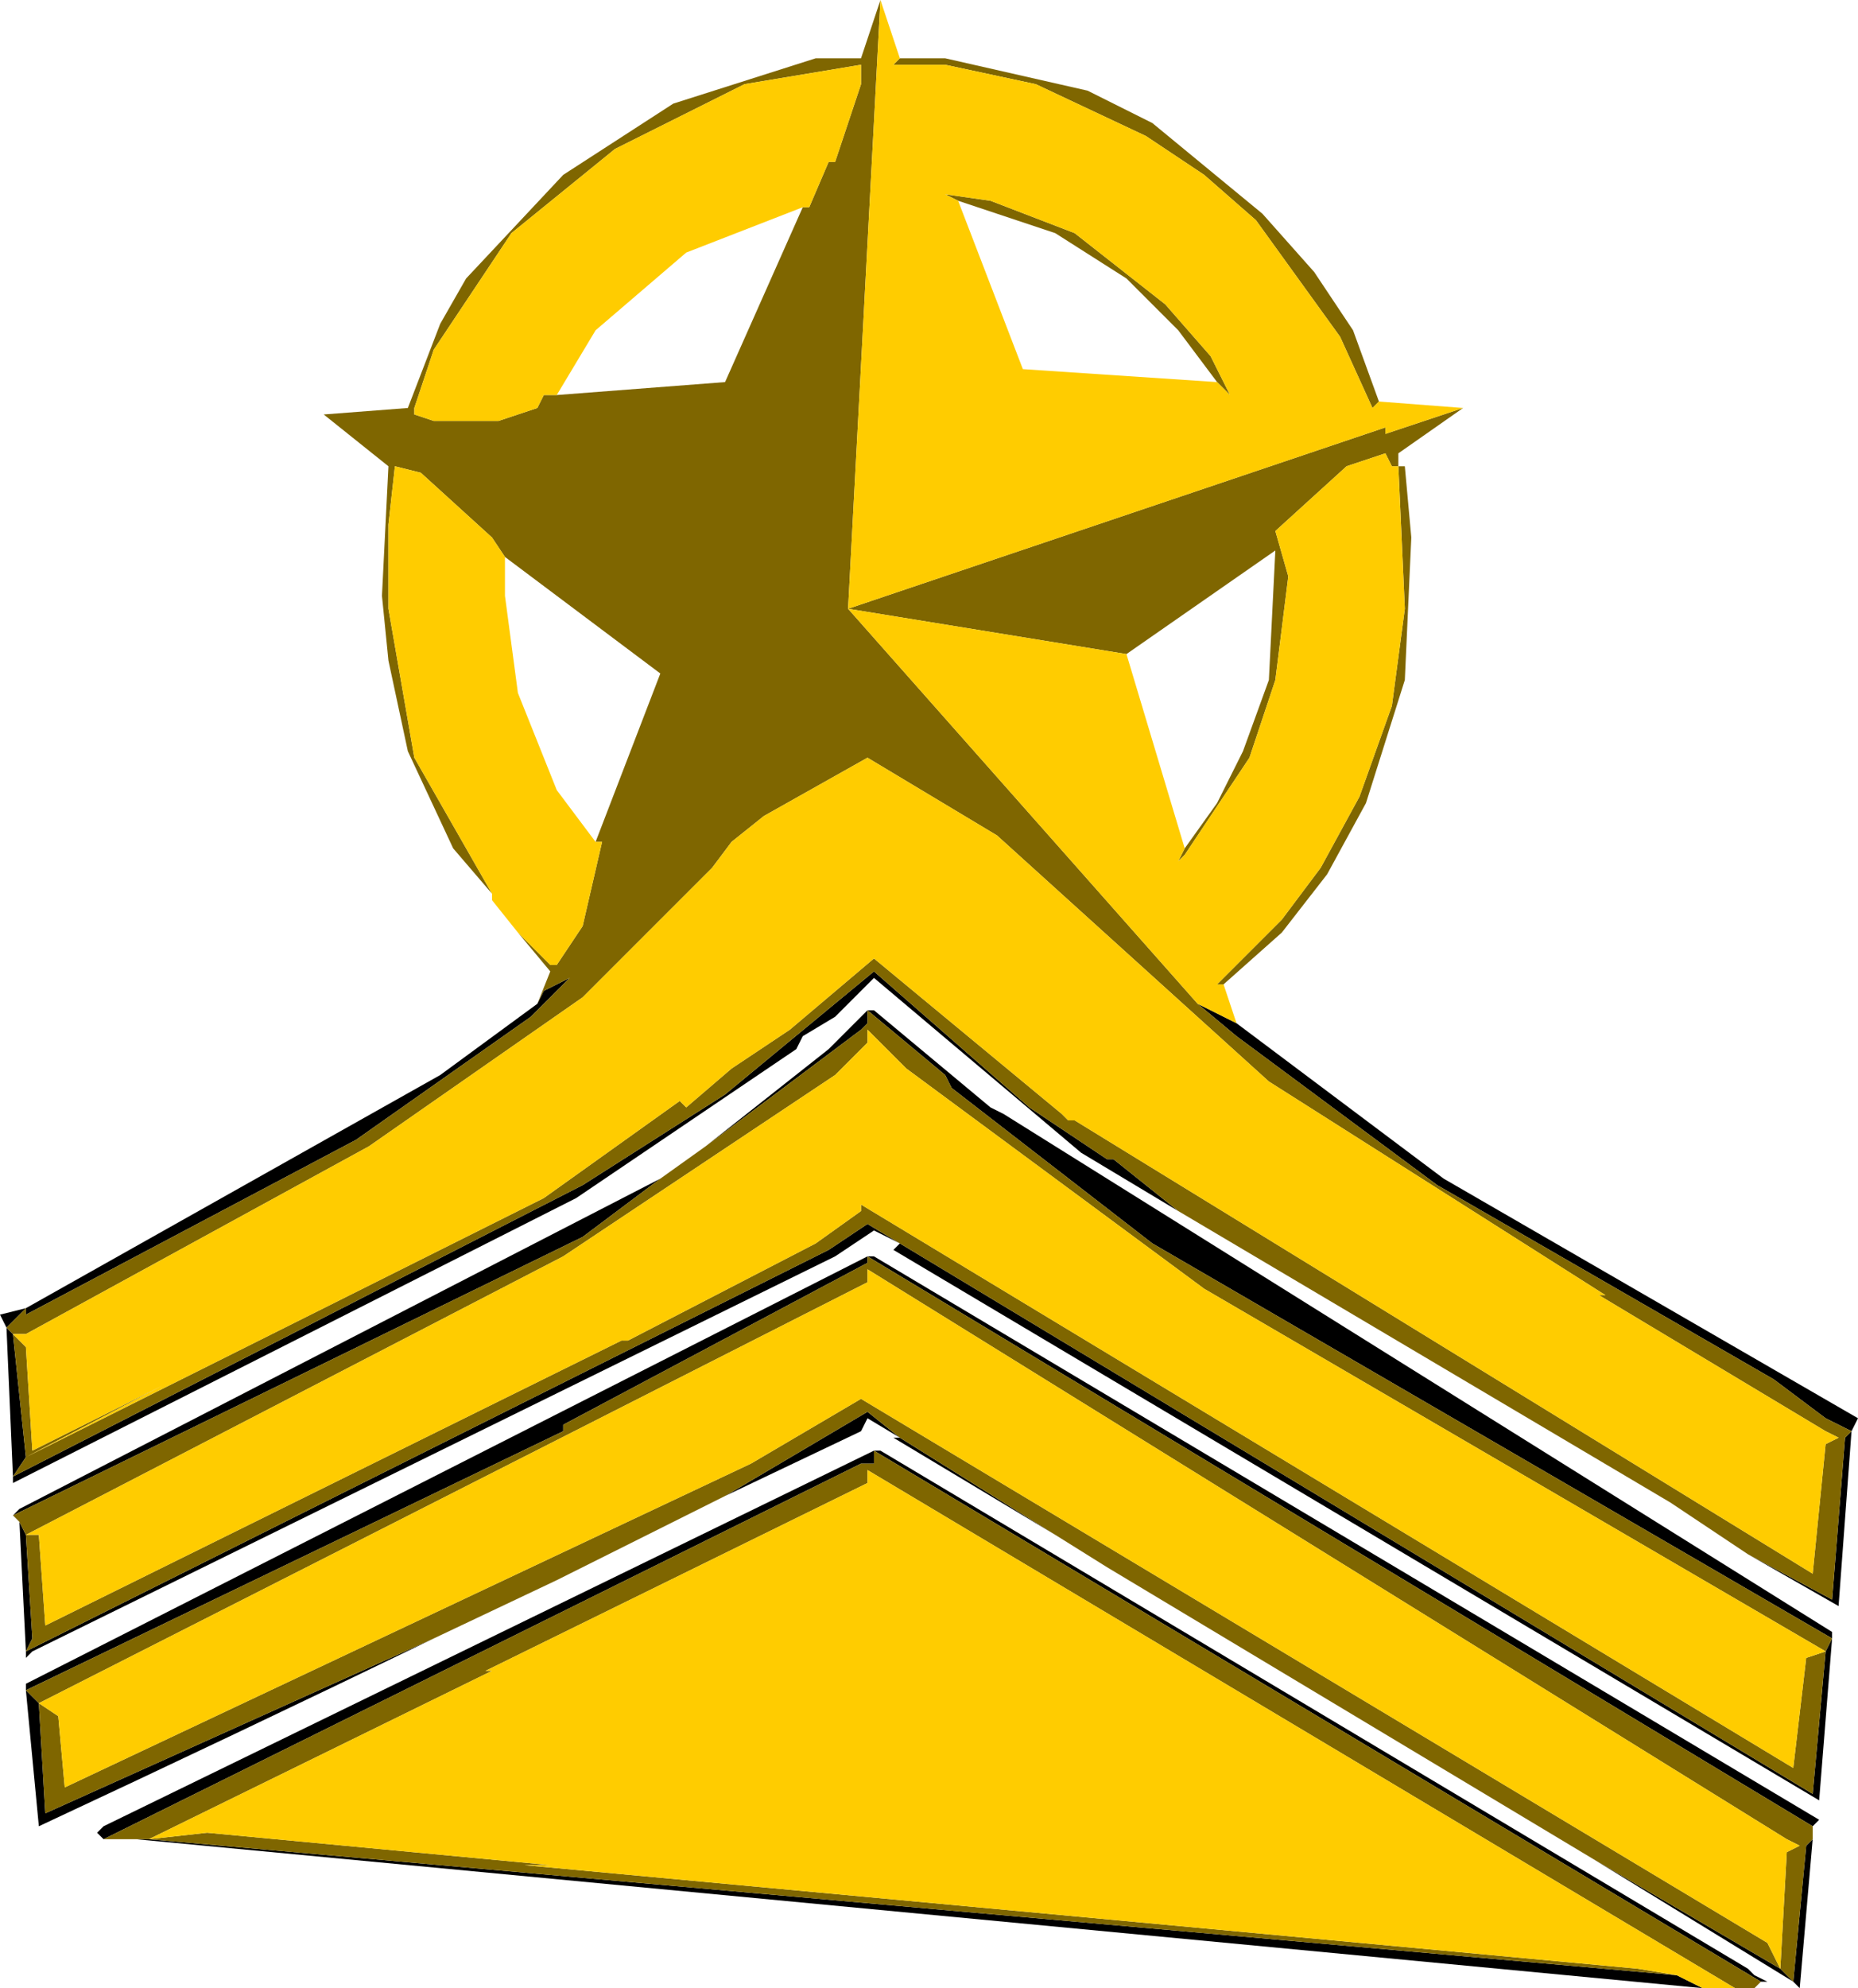 <?xml version="1.0" encoding="UTF-8" standalone="no"?>
<svg xmlns:ffdec="https://www.free-decompiler.com/flash" xmlns:xlink="http://www.w3.org/1999/xlink" ffdec:objectType="shape" height="15.35px" width="14.35px" xmlns="http://www.w3.org/2000/svg">
  <g transform="matrix(1.0, 0.0, 0.0, 1.0, -3.35, 1.7)">
    <path d="M7.5 6.05 L7.55 5.95 7.75 5.85 7.45 6.15 6.1 7.1 3.55 8.45 3.55 8.4 3.4 8.55 3.45 8.6 3.55 9.55 3.45 9.7 7.85 7.45 8.95 6.75 10.1 5.8 11.3 6.85 11.9 7.25 11.95 7.25 12.45 7.65 11.7 7.2 10.1 5.85 9.8 6.15 9.55 6.3 9.5 6.4 7.8 7.55 3.45 9.75 3.45 9.7 3.4 8.55 3.35 8.45 3.55 8.4 6.75 6.6 7.5 6.05 M16.85 10.3 L17.5 10.65 17.6 9.4 17.65 9.35 17.45 9.25 17.05 8.95 14.45 7.45 12.9 6.3 12.6 6.05 12.9 6.2 14.5 7.4 17.7 9.25 17.65 9.35 17.55 10.7 16.85 10.3 M8.8 7.15 L9.75 6.4 10.05 6.1 10.1 6.1 11.0 6.85 11.1 6.9 17.5 10.9 17.5 10.95 17.4 12.2 10.25 7.95 10.3 7.9 10.1 7.8 9.8 8.0 3.6 11.05 3.55 11.1 3.55 11.05 3.5 10.05 3.55 10.15 3.6 10.95 3.55 11.05 9.75 7.95 10.05 7.75 10.3 7.9 17.35 12.15 17.45 11.05 17.5 10.95 12.25 7.9 10.7 6.7 10.65 6.6 10.05 6.1 10.05 6.2 10.0 6.25 8.8 7.15 M3.45 10.0 L3.5 9.95 8.45 7.4 7.85 7.85 3.45 10.0 M10.05 8.0 L10.1 8.0 17.4 12.35 17.35 12.4 10.05 8.0 10.05 8.05 7.7 9.3 7.7 9.35 3.55 11.35 3.65 11.45 3.7 12.3 6.7 10.95 Q5.15 11.7 3.65 12.4 L3.55 11.35 3.55 11.3 10.05 8.0 M17.35 12.5 L17.25 13.65 17.2 13.6 15.65 12.65 17.1 13.5 17.2 13.6 17.3 12.55 17.35 12.5 M11.5 10.15 L10.25 9.4 10.3 9.4 10.05 9.25 10.0 9.35 8.95 9.85 10.05 9.2 10.3 9.4 11.5 10.15 M16.3 13.55 L16.5 13.65 4.4 12.5 4.5 12.5 16.3 13.55 M16.95 13.6 L10.1 9.5 10.1 9.6 10.0 9.6 4.15 12.5 4.1 12.45 4.15 12.4 10.1 9.5 10.15 9.5 16.85 13.5 16.9 13.55 17.0 13.6 16.95 13.6" fill="#000000" fill-rule="evenodd" stroke="none"/>
    <path d="M14.0 1.4 L13.95 1.45 13.7 0.9 13.05 0.0 12.65 -0.35 12.2 -0.65 11.35 -1.05 10.65 -1.2 10.25 -1.2 10.3 -1.25 10.65 -1.25 11.75 -1.0 12.25 -0.75 13.1 -0.05 13.5 0.4 13.8 0.85 14.0 1.4 M10.15 -1.7 L9.9 3.0 14.05 1.6 14.05 1.65 14.65 1.45 14.15 1.8 14.15 1.9 14.1 1.9 14.05 1.8 13.75 1.9 13.2 2.4 13.3 2.75 13.2 3.55 13.0 4.15 12.5 4.9 12.45 4.95 12.5 4.85 12.75 4.5 12.95 4.1 13.15 3.55 13.2 2.55 12.05 3.35 9.9 3.0 12.6 6.05 12.9 6.3 14.45 7.45 17.05 8.95 17.45 9.25 17.65 9.35 17.6 9.4 17.5 10.65 16.85 10.3 16.25 9.9 12.45 7.65 11.95 7.25 11.9 7.25 11.3 6.85 10.1 5.8 8.95 6.75 7.85 7.45 3.45 9.7 3.55 9.55 7.55 7.55 8.6 6.8 8.65 6.85 9.0 6.55 9.45 6.25 10.1 5.7 11.55 6.9 11.6 6.95 11.65 6.95 17.35 10.45 17.45 9.45 17.55 9.4 17.45 9.35 15.7 8.3 15.75 8.3 13.15 6.65 11.05 4.75 10.05 4.15 9.25 4.6 9.0 4.8 8.85 5.0 7.85 6.0 6.2 7.15 3.55 8.6 3.45 8.6 3.4 8.55 3.55 8.4 3.55 8.45 6.1 7.1 7.45 6.15 7.75 5.85 7.55 5.95 7.5 6.05 7.6 5.8 7.35 5.5 7.6 5.75 7.65 5.75 7.85 5.45 8.0 4.8 7.95 4.8 8.45 3.5 7.25 2.6 7.15 2.45 6.6 1.95 6.4 1.9 6.35 2.35 6.35 3.0 6.55 4.15 7.15 5.2 6.85 4.85 6.5 4.1 6.35 3.4 6.3 2.9 6.35 1.9 5.85 1.5 6.5 1.45 6.75 0.8 6.95 0.45 7.7 -0.35 8.55 -0.9 9.65 -1.25 10.0 -1.25 10.15 -1.7 M10.75 -0.15 L10.65 -0.2 11.0 -0.15 11.65 0.1 12.35 0.65 12.7 1.05 12.85 1.35 12.75 1.25 12.45 0.85 12.05 0.45 11.5 0.1 10.75 -0.15 M9.55 -0.1 L9.6 -0.1 9.75 -0.45 9.8 -0.45 10.0 -1.05 10.0 -1.2 9.1 -1.05 8.1 -0.55 7.3 0.1 6.7 1.0 6.55 1.45 6.55 1.5 6.7 1.55 7.2 1.55 7.5 1.45 7.55 1.35 7.65 1.35 8.95 1.25 9.55 -0.1 M14.15 1.9 L14.2 1.9 14.25 2.45 14.2 3.55 13.9 4.5 13.6 5.05 13.25 5.5 12.8 5.9 12.75 5.9 13.25 5.4 13.55 5.0 13.85 4.45 14.1 3.75 14.2 3.0 14.15 1.9 M3.5 10.05 L3.45 10.0 7.85 7.85 8.45 7.4 8.8 7.15 10.0 6.25 10.05 6.2 10.05 6.1 10.65 6.6 10.7 6.7 12.25 7.9 17.5 10.95 17.45 11.05 17.35 12.15 10.3 7.9 10.05 7.75 9.75 7.95 3.55 11.05 3.6 10.95 3.55 10.15 3.5 10.05 M3.55 10.15 L3.65 10.15 3.7 10.85 8.15 8.65 8.2 8.65 9.65 7.9 10.0 7.65 10.0 7.6 17.2 11.95 17.3 11.1 17.45 11.05 12.65 8.25 10.35 6.55 10.05 6.25 10.05 6.35 9.8 6.6 7.7 8.0 3.55 10.15 M10.05 8.0 L17.35 12.4 17.35 12.5 17.3 12.55 17.2 13.6 17.1 13.5 17.15 12.6 17.25 12.55 17.15 12.5 10.05 8.1 10.05 8.2 3.65 11.45 3.55 11.35 7.7 9.35 7.7 9.3 10.05 8.05 10.05 8.0 M15.65 12.65 L15.15 12.35 11.9 10.4 11.5 10.15 10.3 9.4 10.05 9.2 8.95 9.85 7.65 10.5 6.7 10.95 3.7 12.3 3.65 11.45 3.8 11.55 3.85 12.1 9.15 9.6 10.0 9.1 17.0 13.3 17.1 13.5 15.65 12.65 M16.75 13.65 L10.05 9.65 10.05 9.75 7.1 11.2 7.15 11.2 4.5 12.5 4.95 12.45 7.6 12.7 7.4 12.7 16.0 13.5 16.3 13.55 4.5 12.5 4.4 12.5 4.15 12.5 10.0 9.6 10.1 9.6 10.1 9.5 16.95 13.6 16.9 13.65 16.75 13.65 M3.45 8.6 L3.55 8.7 3.6 9.5 4.6 9.0 3.55 9.55 3.45 8.6" fill="#7f6600" fill-rule="evenodd" stroke="none"/>
    <path d="M10.3 -1.25 L10.25 -1.2 10.65 -1.2 11.35 -1.05 12.2 -0.65 12.65 -0.35 13.05 0.0 13.7 0.9 13.95 1.45 14.0 1.4 14.65 1.45 14.05 1.65 14.05 1.6 9.9 3.0 10.15 -1.7 10.3 -1.25 M12.75 1.25 L12.85 1.35 12.7 1.05 12.35 0.65 11.65 0.1 11.0 -0.15 10.65 -0.2 10.75 -0.15 11.25 1.15 12.75 1.25 M7.65 1.35 L7.55 1.35 7.5 1.45 7.2 1.55 6.7 1.55 6.55 1.5 6.55 1.45 6.7 1.0 7.3 0.1 8.1 -0.55 9.1 -1.05 10.0 -1.2 10.0 -1.05 9.8 -0.45 9.75 -0.45 9.6 -0.1 9.55 -0.1 8.65 0.25 7.95 0.85 7.65 1.35 M7.15 5.2 L6.55 4.15 6.35 3.0 6.35 2.35 6.4 1.9 6.6 1.95 7.15 2.45 7.25 2.6 7.25 2.9 7.35 3.65 7.65 4.4 7.95 4.8 8.0 4.8 7.85 5.45 7.65 5.75 7.6 5.75 7.35 5.5 7.15 5.2 7.35 5.5 7.15 5.25 7.15 5.2 M3.45 8.6 L3.55 8.6 6.2 7.15 7.85 6.0 8.85 5.0 9.0 4.8 9.25 4.6 10.05 4.15 11.05 4.75 13.15 6.65 15.75 8.3 15.7 8.3 17.45 9.35 17.55 9.4 17.45 9.45 17.35 10.45 11.65 6.95 11.6 6.95 11.55 6.9 10.1 5.7 9.45 6.25 9.0 6.55 8.65 6.85 8.6 6.8 7.55 7.55 3.55 9.55 4.6 9.0 3.6 9.5 3.55 8.7 3.45 8.6 M12.6 6.05 L9.9 3.0 12.05 3.35 12.5 4.85 12.45 4.95 12.5 4.9 13.0 4.15 13.2 3.55 13.3 2.75 13.2 2.4 13.75 1.9 14.05 1.8 14.1 1.9 14.15 1.9 14.2 3.0 14.1 3.75 13.85 4.45 13.55 5.0 13.25 5.4 12.75 5.9 12.8 5.9 12.9 6.2 12.6 6.05 M3.55 10.15 L7.7 8.0 9.8 6.6 10.05 6.35 10.05 6.25 10.35 6.55 12.65 8.25 17.45 11.05 17.3 11.1 17.2 11.95 10.0 7.6 10.0 7.65 9.65 7.9 8.2 8.65 8.15 8.65 3.7 10.85 3.65 10.15 3.55 10.15 M3.65 11.45 L10.05 8.2 10.05 8.1 17.15 12.5 17.25 12.55 17.15 12.6 17.1 13.5 17.0 13.3 10.0 9.1 9.15 9.6 3.85 12.1 3.8 11.55 3.65 11.45 M16.3 13.55 L16.0 13.5 7.4 12.7 7.6 12.7 4.95 12.45 4.5 12.5 7.15 11.2 7.1 11.2 10.05 9.75 10.05 9.65 16.75 13.65 16.5 13.65 16.3 13.55" fill="#ffcc00" fill-rule="evenodd" stroke="none"/>
  </g>
</svg>
